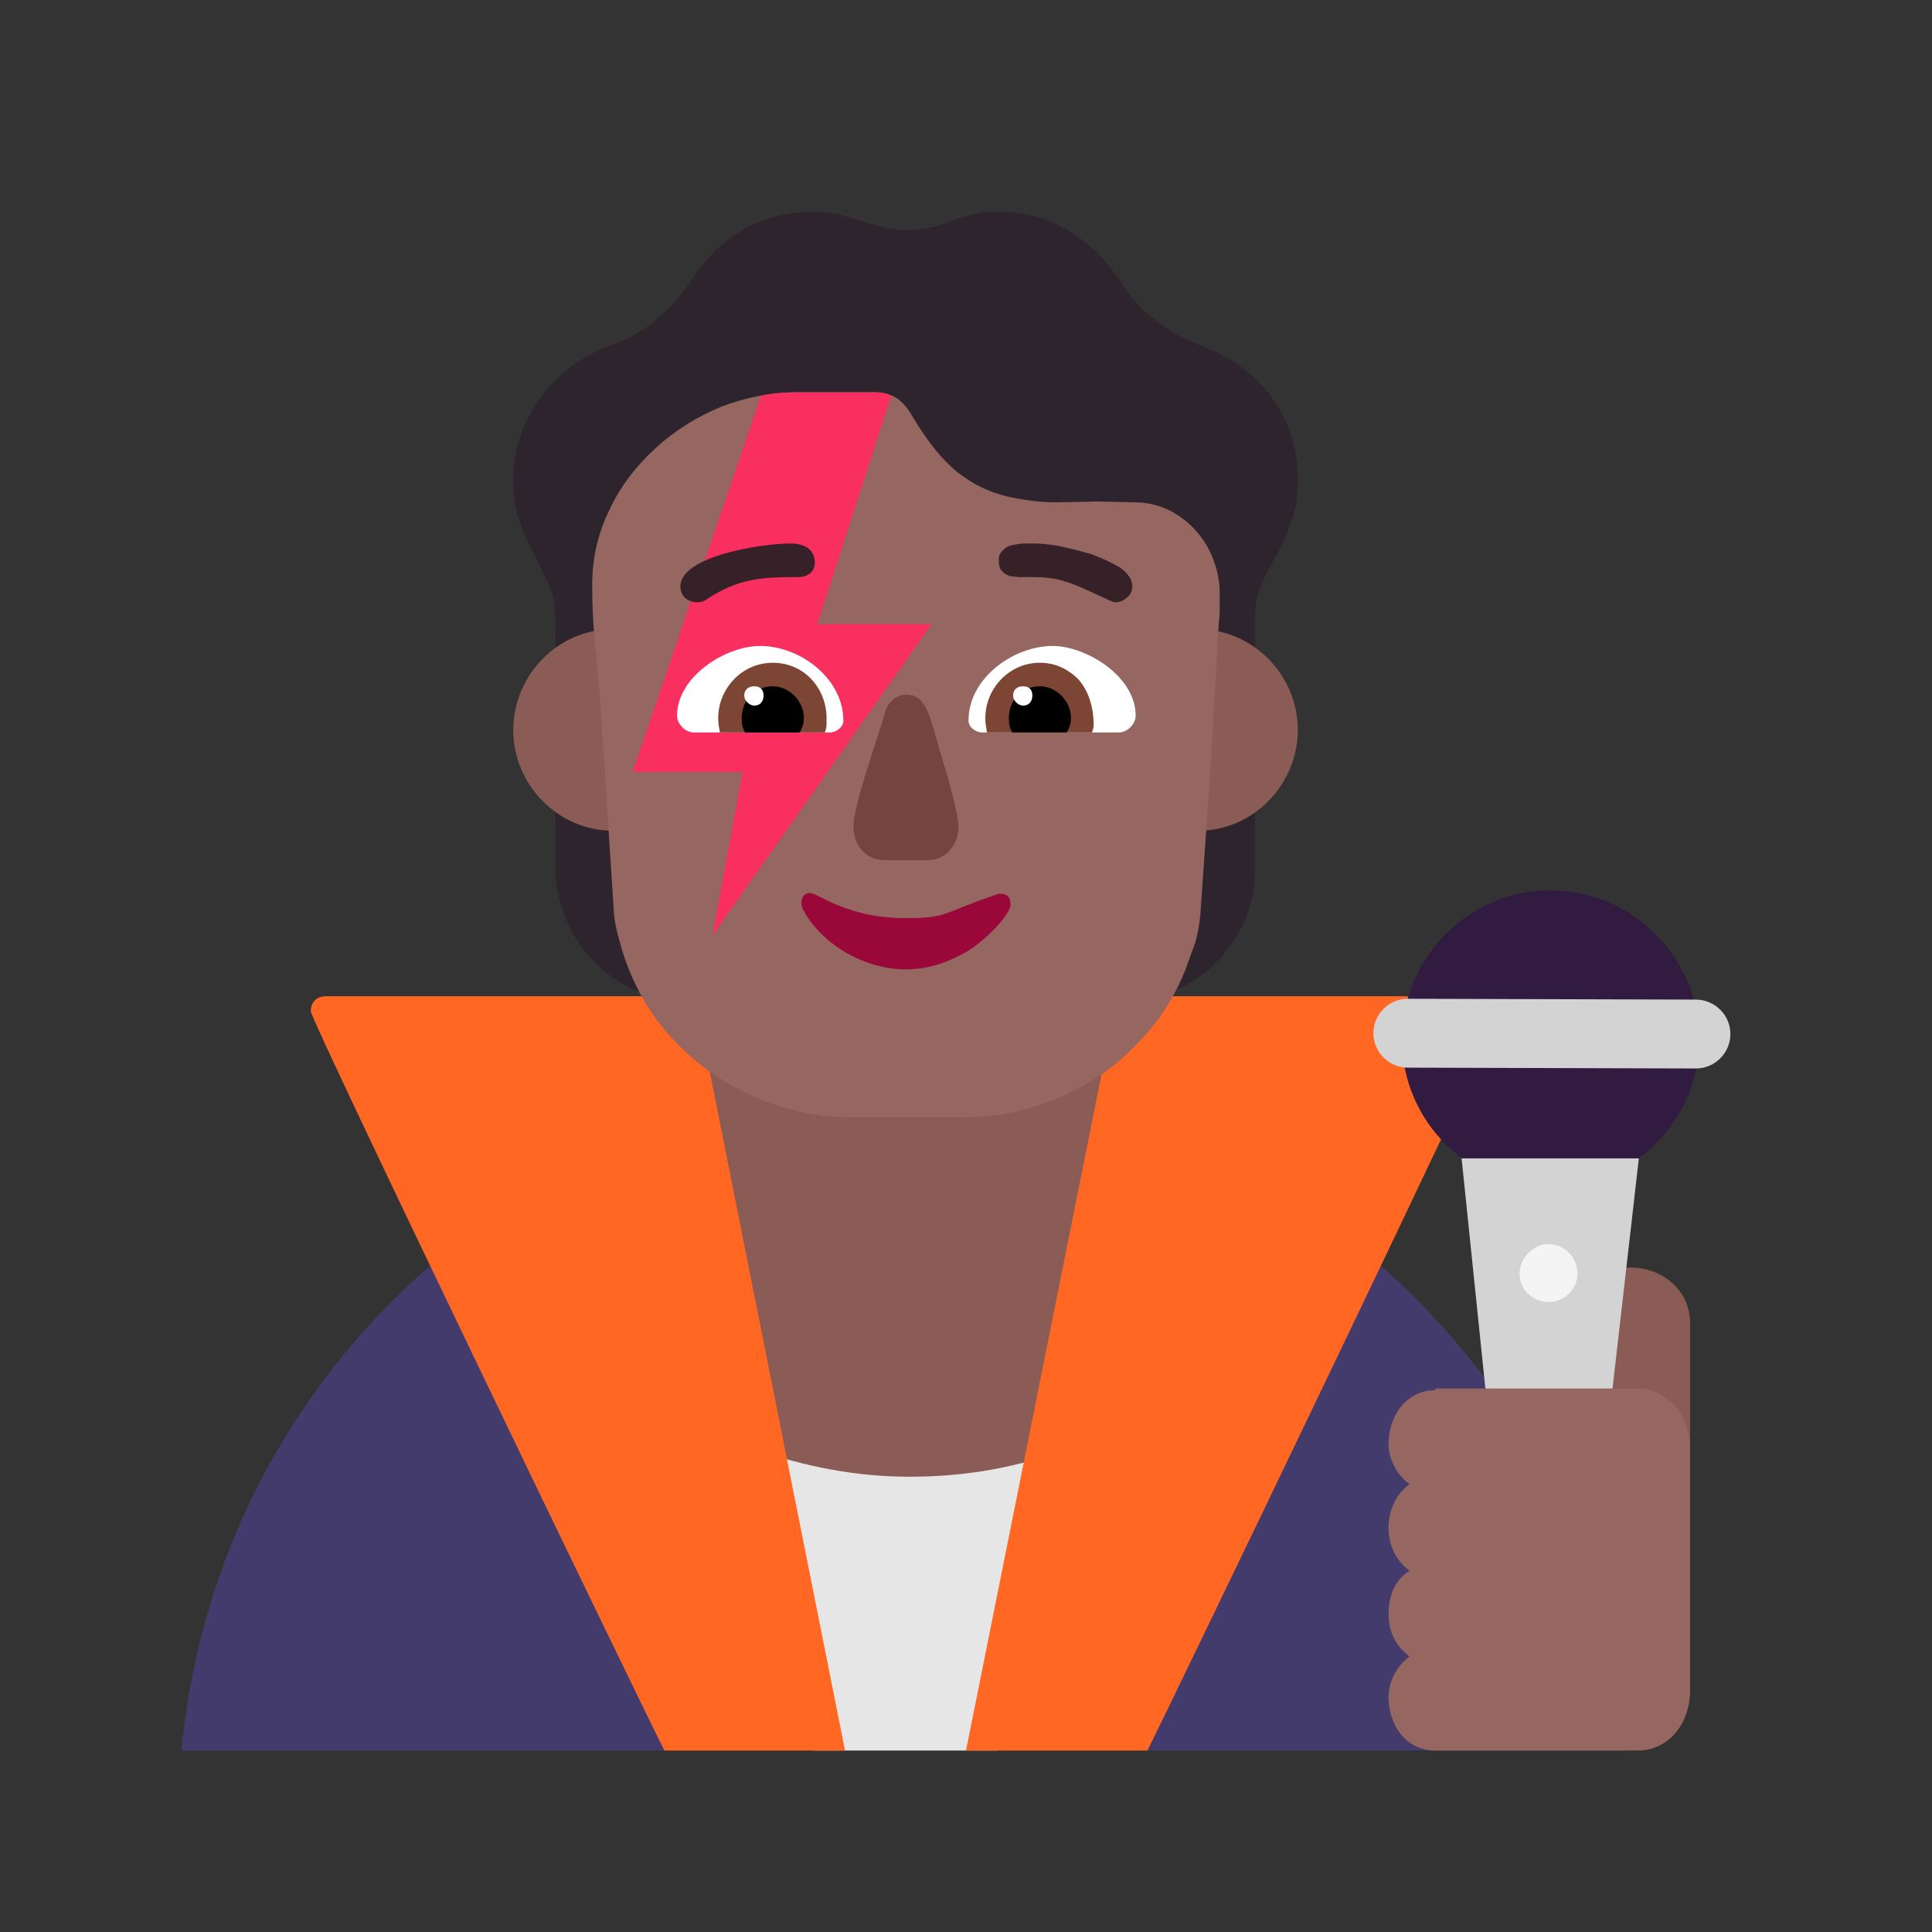 <svg version="1.1" xmlns="http://www.w3.org/2000/svg" viewBox="0 0 2300 2300"><rect x="0" y="0" width="2300" height="2300" fill="#333333" stroke="none"/><g transform="scale(1,-1) translate(-256, -1869)">
		<path d="M2197-215c-23 224-129 429-298 578l-277-223 0-355 575 0 z M1047-215l0 355-278 223c-171-148-276-354-297-578l575 0 z" fill="#433B6B"/>
		<path d="M1304 0c72 0 143 13 211 36l107 564c-104 32-213 47-322 47-111 0-219-16-325-47l106-558c72-28 147-42 223-42 z" fill="#8B5C56"/>
		<path d="M1444-215l70 355c-56-20-115-29-175-29-64 0-125 12-185 33l71-359 219 0 z" fill="#E6E6E6"/>
		<path d="M1622-215c31 62 420 870 420 880 0 11-7 18-18 18l-438 0-180-898 216 0 z M1262-215l-179 898-439 0c-11 0-18-7-18-18 0-11 388-815 421-880l215 0 z" fill="#FF6723"/>
		<path d="M1511 640l135 47c32 11 57 31 76 58 19 27 28 57 28 90l0 299c0 15 3 28 8 40 5 11 11 23 18 35 6 11 12 24 17 38 5 14 8 31 8 50 0 37-10 70-31 99-21 28-48 48-83 61-21 8-40 18-56 31-16 12-30 28-42 47-16 25-37 45-62 60-25 15-53 22-83 22-19 0-38-4-55-11-18-7-36-11-55-11-9 0-18 1-27 4-9 2-17 4-26 7l-27 8c-9 2-19 3-29 3-30 0-57-7-82-20-25-14-46-34-62-59-13-20-28-36-43-49-15-13-34-24-57-32-34-13-61-33-82-62-21-29-32-62-32-99 0-19 3-36 8-49 5-14 11-27 17-38l17-35c5-11 8-24 8-39l0-300c0-16 3-32 8-47 5-15 12-30 21-43 9-13 20-25 33-35 13-10 27-18 42-23l135-46 0 533c13 13 24 29 33 47 9 17 14 36 15 55 3-1 7-1 10-1l10 0c20 0 40 4 59 11 19 7 36 17 51 30 17-15 38-27 61-34 16-5 32-7 48-7 6 0 13 0 20 1 3-21 8-40 16-55 7-16 18-32 32-47l0-534 z" fill="#2D242D"/>
		<path d="M1682 880c68 0 119 57 119 120 0 65-53 120-119 120-65 0-119-55-119-120 0-63 52-120 119-120 z M986 880c66 0 118 54 118 120 0 63-49 120-118 120-68 0-119-57-119-120 0-65 53-120 119-120 z" fill="#8B5C56"/>
		<path d="M1404 539c29 0 57 4 84 13 27 8 52 20 75 35 23 15 43 34 61 55 18 21 32 45 43 72l12 33c3 11 5 22 6 33l12 174 10 174c1 6 1 12 1 18l0 18c0 14-3 27-8 40-5 13-12 24-21 34-9 10-20 18-32 24-13 6-26 9-40 9l-44 1-50-1c-21 0-40 3-58 7-21 5-40 14-58 28-18 14-36 36-54 66-5 9-11 17-18 22-7 5-16 8-27 8l-93 0c-31 0-61-6-90-17-29-12-55-28-78-49-23-21-42-45-55-73-14-28-21-58-21-90 0-25 1-47 3-65l6-66 17-262c1-11 4-22 7-33 3-12 7-23 11-33 11-27 25-51 43-72 18-21 39-40 62-55 23-15 48-27 75-35 27-9 54-13 83-13l136 0 z" fill="#966661"/>
		<path d="M1334 715c25 0 48 7 71 20 23 13 54 45 54 57 0 9-4 13-12 13l-2 0c-69-23-59-29-111-29-40 0-72 9-107 28l-6 2c-7 0-11-4-11-13 0-2 1-4 2-7 24-44 76-71 122-71 z" fill="#990839"/>
		<path d="M1104 755l261 371-136 0 88 272c-7 3-12 4-19 4l-93 0c-15 0-28-1-43-4l-153-448 131 0-36-195 z" fill="#F92F60"/>
		<path d="M1588 997l-163 0c-7 0-16 6-16 14 0 52 55 89 100 89 40 0 99-36 99-83 0-10-10-20-20-20 z M1244 997c7 0 16 6 16 14 0 50-51 89-99 89-42 0-99-37-99-83 0-10 10-20 20-20l162 0 z" fill="#FFFFFF"/>
		<path d="M1556 997l-125 0c-1 7-2 10-2 17 0 35 28 66 65 66 18 0 33-7 46-20 15-17 18-40 18-54 0-3-1-6-2-9 z M1238 997c1 3 2 6 2 9l0 8c0 35-26 66-64 66-37 0-65-31-65-66 0-7 1-10 2-17l125 0 z" fill="#7D4533"/>
		<path d="M1526 997l-65 0c-3 5-4 10-4 17 0 22 16 38 37 38 19 0 37-17 37-38 0-6-2-12-5-17 z M1208 997c3 5 5 11 5 17 0 21-18 38-37 38-21 0-37-16-37-38 0-7 1-12 4-17l65 0 z" fill="#000000"/>
		<path d="M1474 1029c7 0 11 5 11 12 0 7-4 11-11 11-7 0-12-4-12-11 0-6 6-12 12-12 z M1154 1029c7 0 11 5 11 12 0 7-4 11-11 11-7 0-12-4-12-11 0-6 6-12 12-12 z" fill="#FFFFFF"/>
		<path d="M1361 845c22 0 36 20 36 39 0 13-7 39-15 68-18 54-19 90-47 90-12 0-22-9-25-20-8-29-38-111-38-137 0-21 14-40 37-40l52 0 z" fill="#75443E"/>
		<path d="M1584 1152c5 0 10 2 14 6 4 3 6 8 6 13 0 8-5 15-14 22-10 6-21 11-34 16-13 4-26 7-39 10-13 2-23 3-29 3l-12 0c-5 0-10-1-15-2-5-1-8-3-11-6-3-3-5-6-5-11 0-7 1-11 4-14 3-3 6-5 10-6l10-1 17 0c12 0 23-1 34-4 11-3 20-7 29-11l22-10c6-3 10-5 13-5 z M1086 1152c5 0 8 1 12 4 38 25 67 26 109 26 10 0 19 6 19 17 0 18-15 23-29 23-34 0-131-15-131-51 0-12 9-19 20-19 z" fill="#372128"/>
		<path d="M2268 144l0 150c0 40-34 66-71 66-37 0-72-26-72-66l0-150 143 0 z" fill="#8B5C56"/>
		<path d="M2102 455c95 0 177 78 177 177 0 95-78 177-177 177-100 0-177-82-177-177 0-100 82-177 177-177 z" fill="#321B41"/>
		<path d="M2099-15c-27 0-53 21-56 50l-47 455 211 0-52-455c-3-29-29-50-56-50 z M2275 597c22 0 41 18 41 41 0 23-19 41-41 41l-343 1c-22 0-41-18-41-41 0-23 19-41 41-41l343-1 z" fill="#D3D3D3"/>
		<path d="M2100 319c19 0 34 16 34 34 0 19-16 35-34 35-19 0-35-17-35-35 0-21 17-34 35-34 z" fill="#F4F4F4"/>
		<path d="M2205-215c40 0 63 35 63 71l0 288c0 36-23 72-63 72l-240 0 0-2c-36 0-56-32-56-64 0-18 10-37 25-48-16-11-25-32-25-51 0-21 8-39 25-52-18-11-25-31-25-51 0-21 8-38 25-51-15-11-25-30-25-48 0-33 20-64 56-64l240 0 z" fill="#966661"/>
	</g></svg>
